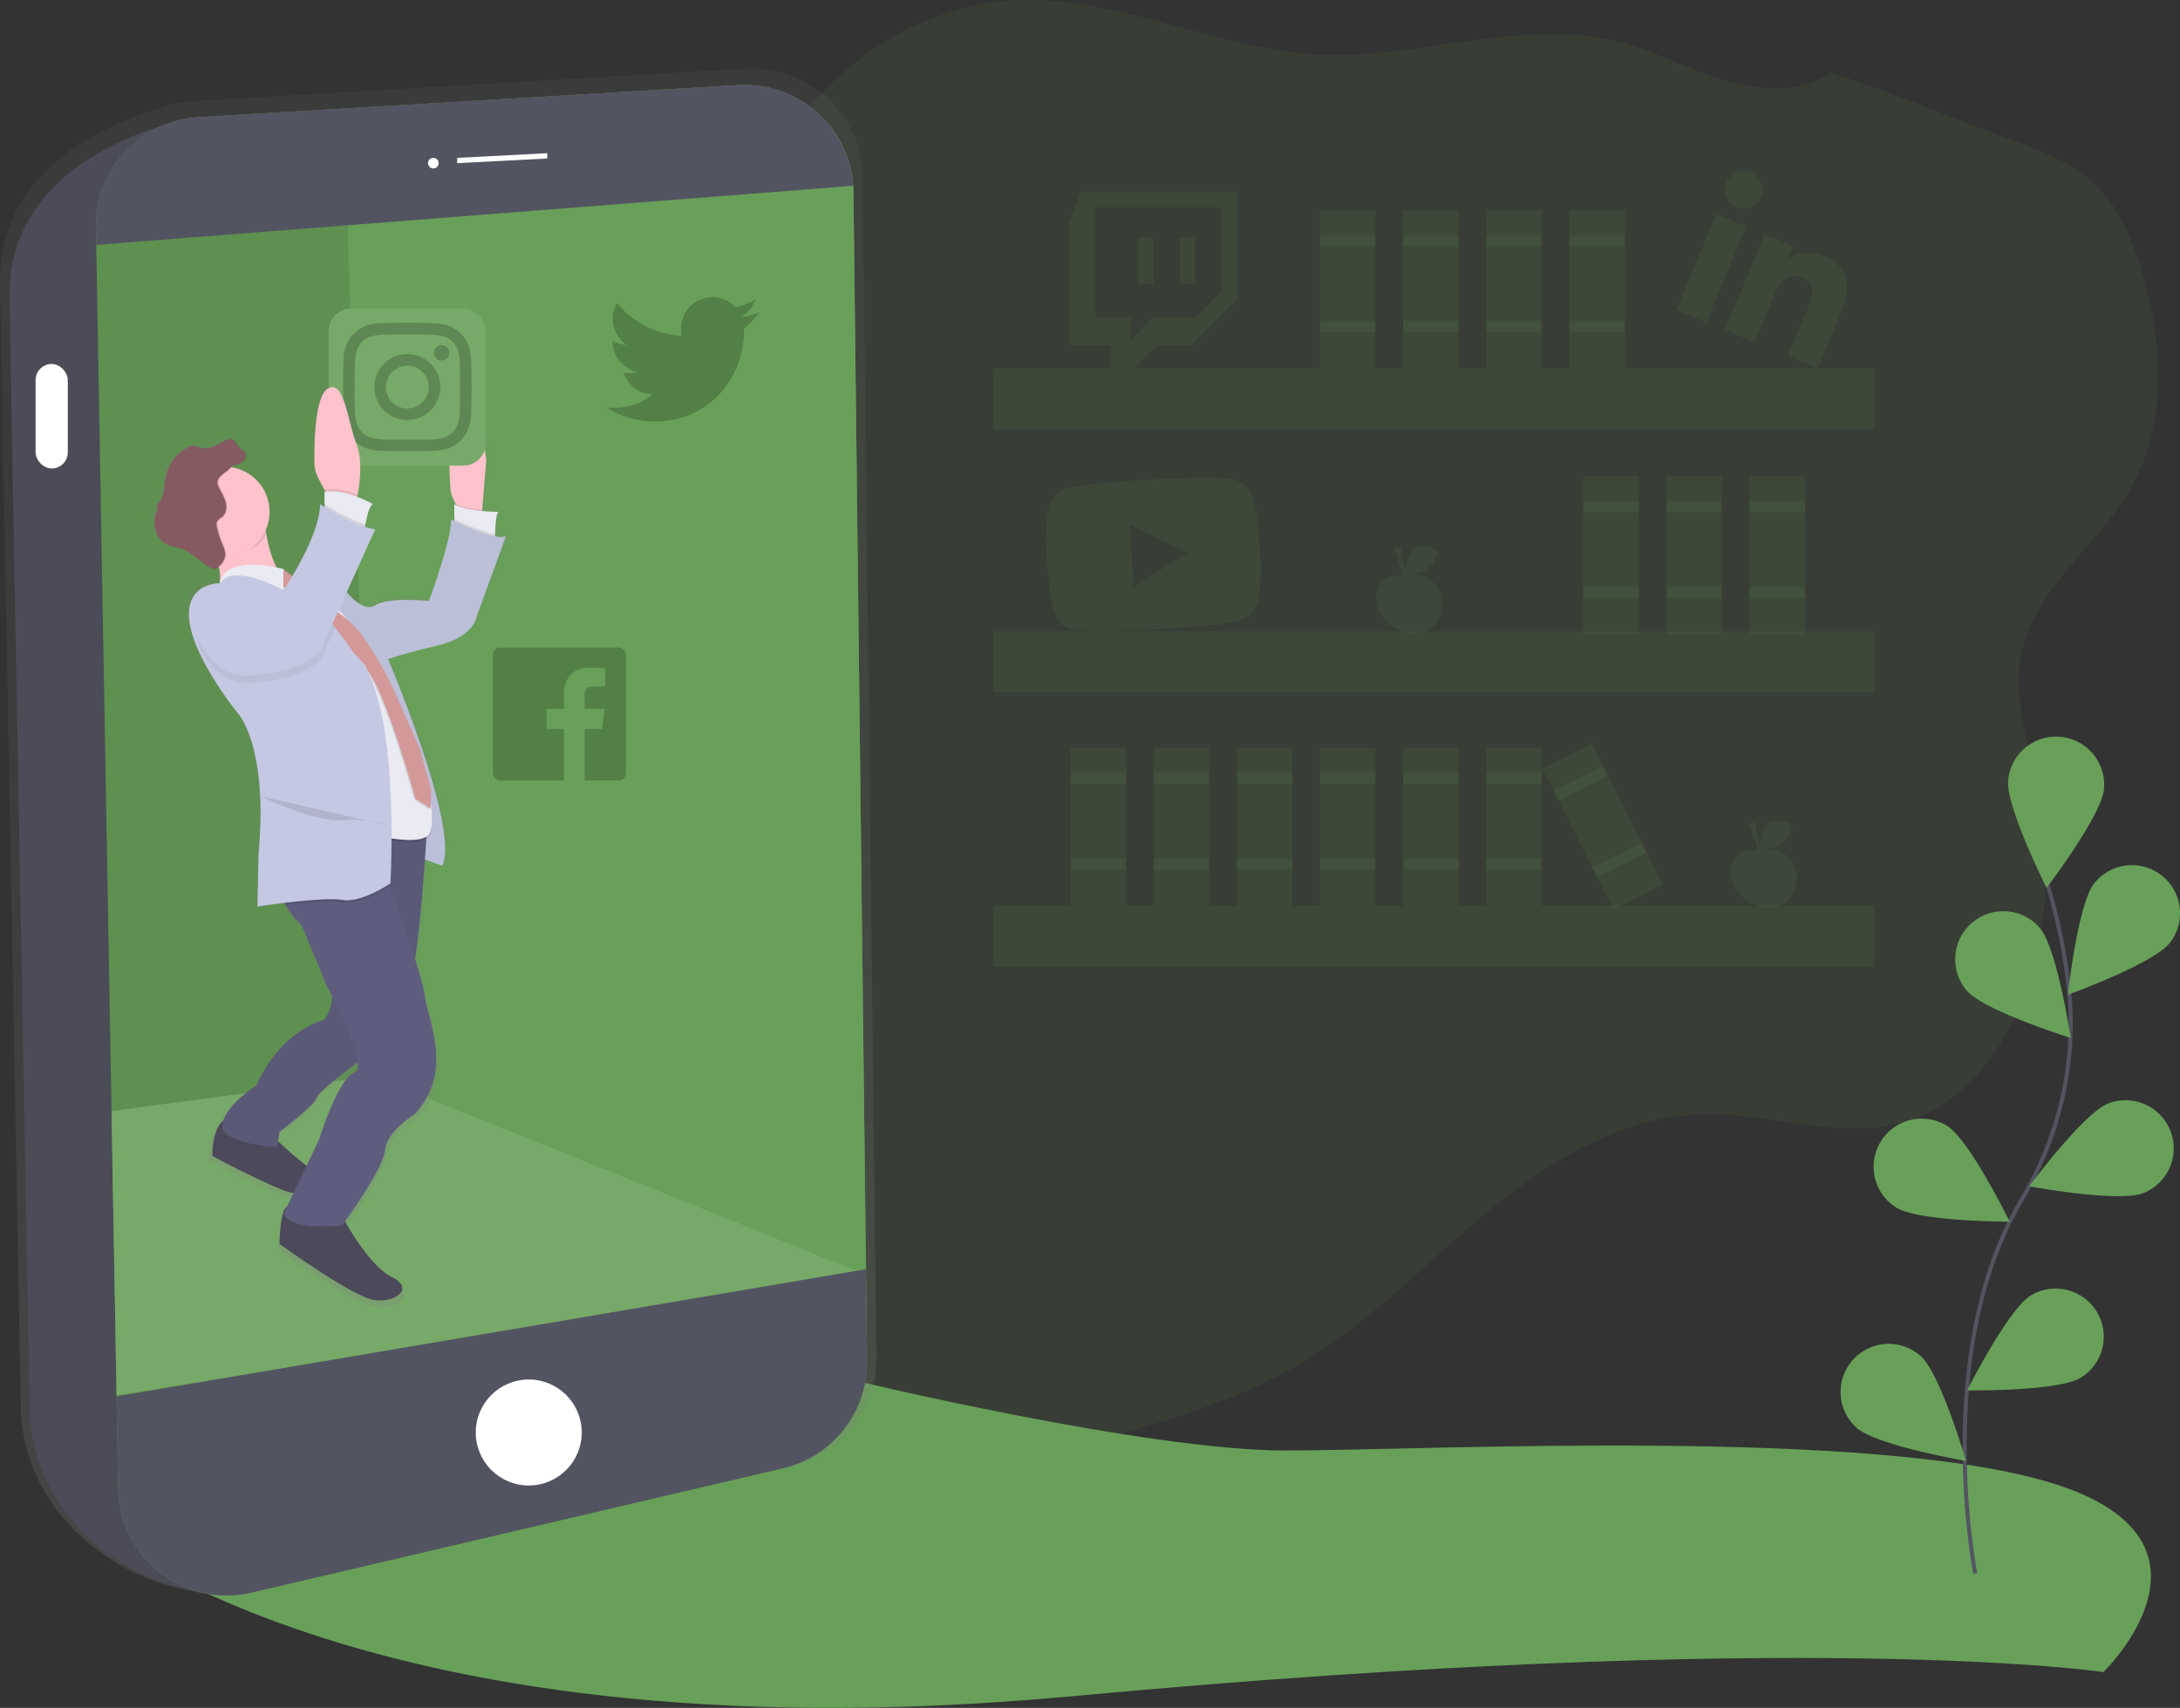 <svg id="f9ea829a-01ef-4860-a3a7-641ca853f294" data-name="Layer 1" xmlns="http://www.w3.org/2000/svg" xmlns:xlink="http://www.w3.org/1999/xlink" width="1082.19" height="847.94" viewBox="0 0 1082.19 847.94"><rect x="0" y="0" width="1082.19" height="847.94" fill="#333333" stroke="none"/><defs><linearGradient id="0bbd7947-ca61-424a-a753-fb567ef3345a" x1="276.42" y1="818" x2="276.42" y2="60" gradientUnits="userSpaceOnUse"><stop offset="0" stop-color="gray" stop-opacity="0.25"/><stop offset="0.54" stop-color="gray" stop-opacity="0.12"/><stop offset="1" stop-color="gray" stop-opacity="0.1"/></linearGradient><linearGradient id="7762d21b-e061-4c19-a9a4-793dedfcbc4f" x1="891.13" y1="675.02" x2="891.13" y2="214.93" gradientTransform="matrix(-1, 0, 0, 1, 1114, 0)" xlink:href="#0bbd7947-ca61-424a-a753-fb567ef3345a"/></defs><title>online</title><path d="M968.1,62.19c37.27,12.37,51.62,19.46,88.51,32.93,15.11,5.52,30.64,11.41,42.27,22.52,12.21,11.67,18.87,27.95,23.58,44.17,10.1,34.82,12.19,74.1-5.42,105.79-16.11,29-47.49,49.78-54.54,82.18-5.2,23.89,4.26,48.17,8.9,72.17a184.8,184.8,0,0,1-6.35,93.79c-9.69,28.64-28.59,56.43-57.16,66.3-33.23,11.47-69.43-3.86-104.57-2.76-39.43,1.24-75.24,23.14-105.67,48.24S739.76,681.76,706,702.07c-34.43,20.69-73.83,31.26-112.65,41.6-21.59,5.75-43.41,11.53-65.74,12.27-24.69.82-49.33-4.61-72.37-13.54-42.71-16.54-80.4-45.17-109.34-80.67-16.84-20.65-31.41-47.31-24.05-72.91,5.35-18.6,21-32,33-47.17,31.94-40.17,38.93-98.64,17.36-145.21-10.93-23.6-28.17-43.58-43.46-64.62s-29.13-44.43-31.5-70.33,9.64-54.65,33.65-64.64c29.45-12.24,71.25,3.84,90.26-21.78,7.2-9.71,8.12-22.5,10.32-34.38C443.19,77.71,503,27.15,567,26.05c49.92-.86,97,24.71,146.85,27.07C763.94,55.49,814.81,34.39,863.31,47,881.1,51.69,897.48,60.69,915.1,66s38,6.31,53.18-4.07" transform="translate(-58.9 -26.03)" fill="#68a059" opacity="0.1"/><rect x="492.93" y="182.79" width="437.49" height="30.27" fill="#68a059" opacity="0.1"/><rect x="492.93" y="313.49" width="437.49" height="30.27" fill="#68a059" opacity="0.1"/><rect x="492.93" y="449.69" width="437.49" height="30.27" fill="#68a059" opacity="0.1"/><rect x="655.27" y="104.38" width="27.51" height="78.42" fill="#68a059" opacity="0.1"/><rect x="655.27" y="116.76" width="27.51" height="5.5" fill="#68a059" opacity="0.1"/><rect x="655.27" y="159.41" width="27.51" height="5.5" fill="#68a059" opacity="0.1"/><rect x="696.55" y="104.38" width="27.51" height="78.42" fill="#68a059" opacity="0.1"/><rect x="696.55" y="116.76" width="27.51" height="5.5" fill="#68a059" opacity="0.1"/><rect x="696.55" y="159.41" width="27.51" height="5.5" fill="#68a059" opacity="0.1"/><rect x="737.82" y="104.38" width="27.51" height="78.42" fill="#68a059" opacity="0.1"/><rect x="737.82" y="116.76" width="27.51" height="5.5" fill="#68a059" opacity="0.1"/><rect x="737.82" y="159.41" width="27.51" height="5.5" fill="#68a059" opacity="0.1"/><rect x="779.09" y="104.38" width="27.51" height="78.42" fill="#68a059" opacity="0.1"/><rect x="779.09" y="116.76" width="27.51" height="5.5" fill="#68a059" opacity="0.1"/><rect x="779.09" y="159.41" width="27.51" height="5.5" fill="#68a059" opacity="0.1"/><rect x="840.74" y="397.3" width="27.51" height="78.42" transform="translate(-163.91 403.24) rotate(-26.63)" fill="#68a059" opacity="0.1"/><rect x="829.95" y="412.24" width="27.51" height="5.5" transform="translate(-155.41 396.12) rotate(-26.63)" fill="#68a059" opacity="0.1"/><rect x="849.07" y="450.36" width="27.51" height="5.5" transform="translate(-170.47 408.73) rotate(-26.63)" fill="#68a059" opacity="0.1"/><rect x="785.97" y="236.45" width="27.51" height="78.42" fill="#68a059" opacity="0.1"/><rect x="785.97" y="248.83" width="27.51" height="5.5" fill="#68a059" opacity="0.1"/><rect x="785.97" y="291.48" width="27.51" height="5.5" fill="#68a059" opacity="0.1"/><rect x="827.24" y="236.45" width="27.51" height="78.42" fill="#68a059" opacity="0.1"/><rect x="827.24" y="248.83" width="27.51" height="5.5" fill="#68a059" opacity="0.1"/><rect x="827.24" y="291.48" width="27.51" height="5.5" fill="#68a059" opacity="0.1"/><rect x="868.51" y="236.45" width="27.51" height="78.42" fill="#68a059" opacity="0.1"/><rect x="868.51" y="248.83" width="27.51" height="5.5" fill="#68a059" opacity="0.1"/><rect x="868.51" y="291.48" width="27.51" height="5.5" fill="#68a059" opacity="0.1"/><rect x="531.46" y="371.27" width="27.51" height="78.42" fill="#68a059" opacity="0.1"/><rect x="531.46" y="383.65" width="27.51" height="5.5" fill="#68a059" opacity="0.1"/><rect x="531.46" y="426.3" width="27.51" height="5.5" fill="#68a059" opacity="0.1"/><rect x="572.73" y="371.27" width="27.51" height="78.42" fill="#68a059" opacity="0.1"/><rect x="572.73" y="383.65" width="27.51" height="5.5" fill="#68a059" opacity="0.1"/><rect x="572.73" y="426.3" width="27.51" height="5.5" fill="#68a059" opacity="0.1"/><rect x="614" y="371.27" width="27.51" height="78.42" fill="#68a059" opacity="0.1"/><rect x="614" y="383.65" width="27.51" height="5.5" fill="#68a059" opacity="0.1"/><rect x="614" y="426.3" width="27.51" height="5.5" fill="#68a059" opacity="0.1"/><rect x="655.27" y="371.27" width="27.51" height="78.42" fill="#68a059" opacity="0.1"/><rect x="655.27" y="383.65" width="27.51" height="5.5" fill="#68a059" opacity="0.1"/><rect x="655.27" y="426.3" width="27.51" height="5.5" fill="#68a059" opacity="0.1"/><rect x="696.55" y="371.27" width="27.51" height="78.42" fill="#68a059" opacity="0.1"/><rect x="696.55" y="383.65" width="27.51" height="5.5" fill="#68a059" opacity="0.1"/><rect x="696.55" y="426.3" width="27.51" height="5.5" fill="#68a059" opacity="0.1"/><rect x="737.82" y="371.27" width="27.51" height="78.42" fill="#68a059" opacity="0.1"/><rect x="737.82" y="383.65" width="27.51" height="5.5" fill="#68a059" opacity="0.1"/><rect x="737.82" y="426.3" width="27.51" height="5.5" fill="#68a059" opacity="0.1"/><g opacity="0.1"><path d="M756,312.39s-8.34-2.83-12.36,4.52a13.41,13.41,0,0,0,.18,12.91c2.64,4.77,8.07,11,18.37,10.41,8.73-.47,11.64-7.13,12.43-13.33a13.7,13.7,0,0,0-18.19-14.66Z" transform="translate(-58.9 -26.03)" fill="#68a059"/><path d="M745.56,330.48a13.41,13.41,0,0,1-.18-12.91c4-7.35,12.36-4.52,12.36-4.52l.43-.15a13.57,13.57,0,0,1,9.8.22,13.58,13.58,0,0,0-11.57-1.1l-.43.15s-8.34-2.83-12.36,4.52a13.41,13.41,0,0,0,.18,12.91,20,20,0,0,0,9.43,8.93A20.68,20.68,0,0,1,745.56,330.48Z" transform="translate(-58.9 -26.03)" fill="#68a059" opacity="0.1"/><path d="M751.67,315.92s3.09,2.43,10.61,0" transform="translate(-58.9 -26.03)" fill="#68a059" opacity="0.2"/><path d="M751,298.25s5.3,14.36,4.86,18.12l4.2-.44s-7.07-12.59-5.3-17.68Z" transform="translate(-58.9 -26.03)" fill="#68a059"/><path d="M751,298.25s5.3,14.36,4.86,18.12l4.2-.44s-7.07-12.59-5.3-17.68Z" transform="translate(-58.9 -26.03)" fill="#68a059" opacity="0.2"/><path d="M772.65,299.45s-8.35-4.27-12.08-.74-4.31,12.54-4.31,12.54S769.87,313.12,772.65,299.45Z" transform="translate(-58.9 -26.03)" fill="#68a059"/><path d="M772.65,299.45s-8.35-4.27-12.08-.74-4.31,12.54-4.31,12.54S769.87,313.12,772.65,299.45Z" transform="translate(-58.9 -26.03)" fill="#68a059" opacity="0.1"/><path d="M756.26,311.25s2.19-10.46,16.39-11.8" transform="translate(-58.9 -26.03)" fill="#68a059"/></g><g opacity="0.1"><path d="M932.07,448.59s-8.34-2.83-12.36,4.52a13.41,13.41,0,0,0,.18,12.91c2.64,4.77,8.07,11,18.37,10.41,8.73-.47,11.64-7.13,12.43-13.33a13.7,13.7,0,0,0-18.19-14.66Z" transform="translate(-58.9 -26.03)" fill="#68a059"/><path d="M921.66,466.68a13.41,13.41,0,0,1-.18-12.91c4-7.35,12.36-4.52,12.36-4.52l.43-.15a13.57,13.57,0,0,1,9.8.22,13.58,13.58,0,0,0-11.57-1.1l-.43.15s-8.34-2.83-12.36,4.52a13.41,13.41,0,0,0,.18,12.91,20,20,0,0,0,9.43,8.93A20.68,20.68,0,0,1,921.66,466.68Z" transform="translate(-58.9 -26.03)" fill="#68a059" opacity="0.1"/><path d="M927.76,452.12s3.09,2.43,10.61,0" transform="translate(-58.9 -26.03)" fill="#68a059" opacity="0.2"/><path d="M927.1,434.45s5.3,14.36,4.86,18.12l4.2-.44s-7.07-12.59-5.3-17.68Z" transform="translate(-58.9 -26.03)" fill="#68a059"/><path d="M927.1,434.45s5.3,14.36,4.86,18.12l4.2-.44s-7.07-12.59-5.3-17.68Z" transform="translate(-58.9 -26.03)" fill="#68a059" opacity="0.2"/><path d="M948.74,435.65s-8.35-4.27-12.08-.74-4.31,12.54-4.31,12.54S946,449.32,948.74,435.65Z" transform="translate(-58.9 -26.03)" fill="#68a059"/><path d="M948.74,435.65s-8.35-4.27-12.08-.74-4.31,12.54-4.31,12.54S946,449.32,948.74,435.65Z" transform="translate(-58.9 -26.03)" fill="#68a059" opacity="0.1"/><path d="M932.36,447.44s2.19-10.46,16.39-11.8" transform="translate(-58.9 -26.03)" fill="#68a059"/></g><path d="M92.56,775S225.1,902.19,591.1,868.19s512-12,512-12,66-64-23-93-313-17-383-17-215-35-215-35Z" transform="translate(-58.9 -26.03)" fill="#68a059"/><path d="M1039.46,807.24s-21.72-110.07,23-185.51c18.77-31.66,27.41-68.35,23.45-104.94a285.89,285.89,0,0,0-10.46-51.23" transform="translate(-58.9 -26.03)" fill="none" stroke="#535461" stroke-miterlimit="10" stroke-width="2"/><path d="M1103.36,417.85c-1.21,13.13-28.49,49-28.49,49s-20.28-40.27-19.08-53.41a23.88,23.88,0,1,1,47.56,4.37Z" transform="translate(-58.9 -26.03)" fill="#68a059"/><path d="M1136,494.22c-8.15,10.37-50.57,25.68-50.57,25.68s4.86-44.83,13-55.2A23.88,23.88,0,1,1,1136,494.22Z" transform="translate(-58.9 -26.03)" fill="#68a059"/><path d="M1122.85,618.39c-12.27,4.84-56.61-3.36-56.61-3.36s26.83-36.24,39.1-41.08a23.88,23.88,0,1,1,17.51,44.44Z" transform="translate(-58.9 -26.03)" fill="#68a059"/><path d="M1091.75,710.1c-11.28,6.84-56.37,6.26-56.37,6.26s20.32-40.26,31.59-47.1a23.88,23.88,0,0,1,24.77,40.84Z" transform="translate(-58.9 -26.03)" fill="#68a059"/><path d="M1035.25,517.86c8.58,10,51.6,23.53,51.6,23.53s-6.74-44.59-15.32-54.6a23.88,23.88,0,1,0-36.28,31.07Z" transform="translate(-58.9 -26.03)" fill="#68a059"/><path d="M1000.25,625.58c11.18,7,56.28,7,56.28,7s-19.78-40.53-31-47.52a23.88,23.88,0,0,0-25.32,40.5Z" transform="translate(-58.9 -26.03)" fill="#68a059"/><path d="M980.59,734.95c9.84,8.78,54.28,16.42,54.28,16.42s-12.64-43.28-22.49-52.07a23.88,23.88,0,1,0-31.8,35.64Z" transform="translate(-58.9 -26.03)" fill="#68a059"/><path d="M905.94,186l-14.77-6.14,19.76-47.55,14.77,6.14ZM921,128.86a9.31,9.31,0,1,1,12.14-5.08A9.34,9.34,0,0,1,921,128.86Zm40.21,80.08-14.74-6.12,9.62-23.15c2.29-5.52,5.12-12.64-2.45-15.78s-11.35,2.31-13.92,8.51l-9.78,23.54-14.75-6.13,19.76-47.55,14.16,5.89-2.7,6.49.21.09c3.52-2.92,10-4.86,17.16-1.87,14.94,6.21,13.6,17.19,8.29,30l-10.85,26.12Z" transform="translate(-58.9 -26.03)" fill="#68a059" opacity="0.1"/><path d="M595.58,121.14l-5.87,15v61.28h20.86v11.07h11.74l11.07-11.07h17l22.81-22.81V121.14Zm69.76,49.54-13,13H631.43L620.36,194.8V183.73H602.75V129h62.58Zm-13-26.73v22.79h-7.82V144Zm-20.86,0v22.79h-7.82V144Z" transform="translate(-58.9 -26.03)" fill="#68a059" opacity="0.1"/><path d="M493.89,695.71l-.47-40.27v-1.18l-6.35-540.39c0-.66,0-1.31-.06-2a53.87,53.87,0,0,0-2.15-12.74c-.1-.33-.19-.65-.29-1s-.2-.61-.31-.92-.26-.77-.4-1.15-.21-.55-.31-.83-.31-.8-.47-1.2l-.33-.78c-.17-.41-.35-.81-.53-1.21l-.35-.74q-.29-.6-.59-1.2l-.37-.72q-.31-.59-.64-1.18l-.39-.7c-.23-.39-.46-.78-.69-1.16l-.41-.67c-.25-.39-.5-.78-.76-1.16L477.6,84c-.28-.41-.57-.81-.86-1.21l-.37-.51q-.63-.85-1.3-1.67A55.29,55.29,0,0,0,428.68,60.1l-274,16.12a55.49,55.49,0,0,0-18.42,4.29C96.48,92.68,58,119.1,58.92,166.86L69.23,725c.85,46.12,39.53,83,84.46,90.81a55.35,55.35,0,0,0,28.09.75l269.61-62.4a54.65,54.65,0,0,0,42.55-53.71Z" transform="translate(-58.9 -26.03)" fill="url(#0bbd7947-ca61-424a-a753-fb567ef3345a)"/><path d="M63.57,173.93,73.66,726.16c.94,51.45,48.94,91.34,99.71,91.34h0L150.66,85.33l-2,.51C106.65,96.45,62.64,122.86,63.57,173.93Z" transform="translate(-58.9 -26.03)" fill="#535461"/><path d="M63.57,173.93,73.66,726.16c.94,51.45,48.94,91.34,99.71,91.34h0L150.66,85.33l-2,.51C106.65,96.45,62.64,122.86,63.57,173.93Z" transform="translate(-58.9 -26.03)" opacity="0.1"/><path d="M489.29,701.87A54,54,0,0,1,447.65,755L183.8,816.75a53.93,53.93,0,0,1-66.22-51.56l-.8-45.88v-.46l-2.5-141.19-7.59-430.05-.16-8.59a53.94,53.94,0,0,1,50.73-54.78L425.43,68.29a53.89,53.89,0,0,1,57,50c.09,1.05.13,2.13.14,3.21l6.21,534.69,0,2.76.45,38.25Z" transform="translate(-58.9 -26.03)" fill="#68a059"/><path d="M489.29,701.87A54,54,0,0,1,447.65,755L183.8,816.75a53.93,53.93,0,0,1-66.22-51.56l-.8-45.88v-.46l-2.5-141.19-7.59-430.05-.16-8.59a53.94,53.94,0,0,1,50.73-54.78L425.43,68.29a53.89,53.89,0,0,1,57,50c.09,1.05.13,2.13.14,3.21l6.21,534.69,0,2.76.45,38.25Z" transform="translate(-58.9 -26.03)" opacity="0.1"/><path d="M489.24,697.2,249,722.77,230.6,109.67,470.82,88.53a53.65,53.65,0,0,1,11.74,33Z" transform="translate(-58.9 -26.03)" fill="#68a059"/><polygon points="429.89 632.92 57.87 692.82 55.37 551.64 185.24 534.27 429.89 632.92" fill="#68a059"/><polygon points="429.89 632.92 57.87 692.82 55.37 551.64 185.24 534.27 429.89 632.92" fill="#fff" opacity="0.1"/><path d="M489.29,701.87A54,54,0,0,1,447.65,755L183.8,816.75a53.93,53.93,0,0,1-66.22-51.56l-.8-45.88,372-63.13,0,2.76.45,38.25Z" transform="translate(-58.9 -26.03)" fill="#535461"/><path d="M482.41,118.29,106.68,147.61l-.16-8.59a53.94,53.94,0,0,1,50.73-54.78L425.43,68.29a53.89,53.89,0,0,1,57,50Z" transform="translate(-58.9 -26.03)" fill="#535461"/><circle cx="262.48" cy="711.22" r="26.31" fill="#fff"/><polygon points="271.69 78.69 226.96 81.01 226.96 78.38 271.69 76.06 271.69 78.69" fill="#fff"/><rect x="17.66" y="180.71" width="16" height="51.88" rx="8" ry="8" fill="#fff"/><circle cx="215.12" cy="81.01" r="2.63" fill="#fff"/><path d="M134.24,288.67a11.36,11.36,0,0,0,6.7,6.25c1.33.43,2.73.58,4.08.91,6.45,1.61,11,7.19,16.9,10.27a3.25,3.25,0,0,0,1.56.48l.2,0a1.92,1.92,0,0,0,.37,0,3.13,3.13,0,0,0,1.65-.69l.26-.2a19.78,19.78,0,0,1,.29,8c-2.34,0-17.49.93-15.42,18.83,2.25,19.38,24.72,46.52,24.72,46.52s15.73,16.06,10.67,70.89l-.56,26.58s6-.91,13.75-1.82q.27.53.55,1a41.39,41.39,0,0,0,8.3,10.26l12.79,30.39s1.1,2,2.72,5.1c.15,6.44-3.85,12.07-3.85,12.07-24.72,7.2-34.83,33.23-34.83,33.23s-14,8.36-17,17.67c-5.89,4.77-5.49,17.78-5.49,17.78s20.79,11.08,36,17.17a25,25,0,0,0,5.47,1.5l-3.38,7h0c-3.52,1.27-3.78,18.67-3.78,18.67s37.08,26.58,48.31,28.25,20.79-6.09,9-11.63c-9.5-4.46-20.1-21.5-23.86-28,4.7-6.45,19.54-27.35,20.49-35.73C252,589.5,266,581.19,266,581.19c20.22-21.6,6.74-47.08,5.06-60.37,0-.25-.07-.53-.12-.83a145.4,145.4,0,0,0-4.75-17c2.21-13.94,4-35.71,5-50.08,4.46,1.44,8.83,3.13,8.83,3.13,8.2-16.65-19.66-85.2-27.68-104.2,4.68-1.55,12.74-4,24.31-6.56,19.66-4.43,20.79-14.4,20.79-14.4l15.17-41c-1.29.58-3.27.55-5.59.15,0-.34,0-.71,0-1.11.12-3.89.49-10.1,1.63-11.23,0,0-3.73,0-8.26-.4l0-.55,2-25.07s-2.81-27.69-12.36-23.82c-7.67,3.11-6.64,28-5.94,37.69a16.81,16.81,0,0,0,2.13,7l.64,1.14.44.78a9.44,9.44,0,0,1-1.21-.69v8.58c-1.06-.51-1.69-.82-1.69-.82.56,9.42-11.24,41-11.24,41s-20.79-2.22-27.53,2.22c-4.94,3.25-11.4-3-14.49-6.61l14.49-31.6a41.43,41.43,0,0,1-5.17-1.26c.06-.38.14-.79.21-1.21.74-4,2.06-9.56,3.84-10.26a63,63,0,0,0-8-3.66c.06-.32.13-.66.21-1,1.05-5.54,2.7-17.51-.65-25.77-4.49-11.08-6.18-32.68-14.61-27.69-6.69,4-7,27.79-6.85,37.46a16.61,16.61,0,0,0,1.92,7.51l3.25,6.15.45.85-.45.08v7.57c-1.42-.9-2.25-1.47-2.25-1.47-.28,10.65-7.33,24.84-14.22,36.26l-3.5-2.52-.86-.62a2.14,2.14,0,0,1,0-.33s-1.44-.41-3.72-.87c-2.83-5.37-4.41-11.85-5.29-17.23-.09-.56-.17-1.11-.25-1.64a22.35,22.35,0,0,0,2-9.17,22.81,22.81,0,0,0-19.26-22.4c.69-.77,1-1,1.2-1h.15a4.17,4.17,0,0,0,2.54-.68c1.78-.87,3.79-2.16,3.78-4.11,0-1.43-1.14-2.61-2.34-3.42-2.9-1.94-3-5.29-5.68-5a3.58,3.58,0,0,0-1.53.2c-2.47.81-4.62,2.36-7,3.34a16.64,16.64,0,0,1-5.28,1.2,21.85,21.85,0,0,0-3.46.27,10.16,10.16,0,0,0-2.61,1.06c-5.08,2.77-10.93,7-12.56,12.47-1.53,5.14.59,11.81-3.35,15.51a14.5,14.5,0,0,0-2,1.89,6.56,6.56,0,0,0-1,2.52A15.11,15.11,0,0,0,134.24,288.67ZM237,555c.21,2.65-.29,4.53-1.84,5.14-8.43,3.32-18,33.78-18,33.78l-6.39,13.19a170,170,0,0,1-14.53-12.29l.69-4.77s18-13.29,19.1-17.17C216.92,569.75,231.45,559,237,555Z" transform="translate(-58.9 -26.03)" fill="url(#7762d21b-e061-4c19-a9a4-793dedfcbc4f)"/><path d="M249.5,348.37s38.2,88.42,28.93,107.52c0,0-15.28-6-17.47-4.91s-24-114.07-24-114.07Z" transform="translate(-58.9 -26.03)" fill="#c4c8e2"/><path d="M249.5,348.37s38.2,88.42,28.93,107.52c0,0-15.28-6-17.47-4.91s-24-114.07-24-114.07Z" transform="translate(-58.9 -26.03)" opacity="0.05"/><path d="M228.76,630s13.1,24.56,24.56,30,2.18,13.1-8.73,11.46-46.94-27.84-46.94-27.84.25-17.15,3.67-18.4S228.76,630,228.76,630Z" transform="translate(-58.9 -26.03)" fill="#4c495a"/><path d="M194.37,590.15s18.56,18.56,26.74,20.19-7.1,12.55-21.83,6.55S164.35,600,164.35,600s-.55-17.47,8.73-19.1S194.37,590.15,194.37,590.15Z" transform="translate(-58.9 -26.03)" fill="#4c495a"/><path d="M270.78,438.42S267,505,262,514.29s-23.47,37.66-23.47,37.66-21.29,15.28-22.38,19.1S197.65,588,197.65,588l-1.09,7.64s-28.93-1.64-27.29-11.46S186.19,565,186.19,565,196,539.39,220,532.3c0,0,7.64-10.92,1.09-19.65,0,0-16.37-40.93-25.65-45.85s3.82-33.29,3.82-33.29Z" transform="translate(-58.9 -26.03)" fill="#5f5d7e"/><path d="M270.78,438.42S267,505,262,514.29s-23.47,37.66-23.47,37.66-21.29,15.28-22.38,19.1S197.65,588,197.65,588l-1.09,7.64s-28.93-1.64-27.29-11.46S186.19,565,186.19,565,196,539.39,220,532.3c0,0,7.64-10.92,1.09-19.65,0,0-16.37-40.93-25.65-45.85s3.82-33.29,3.82-33.29Z" transform="translate(-58.9 -26.03)" opacity="0.05"/><path d="M217.3,591.79l-17.47,36.57c2.73,9.28,28.93,6,28.93,6S249,607.07,250,597.25s14.74-18,14.74-18c19.65-21.29,6.55-46.39,4.91-59.49,0-.25-.07-.52-.12-.81-1.45-8.78-10.28-34.06-17.15-53-4.63-12.75-8.38-22.62-8.38-22.62s-36.57,1.64-44.21,14.74c-3.5,6-1.93,12.24.79,17.25a40.65,40.65,0,0,0,8.07,10.11l12.43,30s21.83,39.84,13.64,43.12S217.3,591.79,217.3,591.79Z" transform="translate(-58.9 -26.03)" fill="#5f5d7e"/><path d="M282.47,268.17a16.74,16.74,0,0,0,2.07,6.95l.62,1.12,3.08,5.55h9.82l.21-2.58,2-24.71s-2.73-27.29-12-23.47C280.8,234.09,281.79,258.61,282.47,268.17Z" transform="translate(-58.9 -26.03)" fill="#fdc2cc"/><path d="M285.17,276.24l3.08,5.55h9.82l.21-2.58C293.71,278.8,288.26,278,285.17,276.24Z" transform="translate(-58.9 -26.03)" opacity="0.1"/><path d="M284.43,276.33v12.55l20.19,5.46s0-1.3.05-3.13c.11-3.83.47-10,1.58-11.06C306.26,280.15,289.88,280.15,284.43,276.33Z" transform="translate(-58.9 -26.03)" fill="#eaeaf3"/><path d="M284.43,283.69v5.19l20.19,5.46s0-1.3.05-3.13C298,290,288.25,285.54,284.43,283.69Z" transform="translate(-58.9 -26.03)" opacity="0.1"/><path d="M166.64,304.4c4,11.51-1.2,16.68-1.2,16.68s49.12,3.27,37.11-5.46c-7-5.1-10.12-16.35-11.48-24.82A84.65,84.65,0,0,1,190,280.15s-39.25-.58-31.11,10.37A52.55,52.55,0,0,1,166.64,304.4Z" transform="translate(-58.9 -26.03)" fill="#fdc2cc"/><path d="M158.9,290.52c4,5.38,5.31,6.17,6.65,10.06a21.94,21.94,0,0,0,3.72.31c9.36,0,18.47-1.93,21.81-10.09A84.65,84.65,0,0,1,190,280.15S150.75,279.57,158.9,290.52Z" transform="translate(-58.9 -26.03)" opacity="0.1"/><circle cx="111.45" cy="254.12" r="22.38" fill="#fdc2cc"/><path d="M282.79,284s21.29,10.92,27.29,8.19l-14.74,40.39s-1.09,9.82-20.19,14.19-28.38,8.19-28.38,8.19l-35.48-42,18,4.91s9.28,13.1,15.83,8.73,26.74-2.18,26.74-2.18S283.34,293.25,282.79,284Z" transform="translate(-58.9 -26.03)" fill="#c4c8e2"/><path d="M282.79,284s21.29,10.92,27.29,8.19l-14.74,40.39s-1.09,9.82-20.19,14.19-28.38,8.19-28.38,8.19l-35.48-42,18,4.91s9.28,13.1,15.83,8.73,26.74-2.18,26.74-2.18S283.34,293.25,282.79,284Z" transform="translate(-58.9 -26.03)" opacity="0.05"/><path d="M199.83,309.73s-28.85-8.25-31.89,7.08c0,0,13.33-6.5,32.44,5,1.43.86,2.83,1.78,4.2,2.74,16.81,11.78,28.55,30,33.27,50.71L250,428.67,251.13,443s17.47,3.45,20.74-1.72,1.09-22.41-3.82-28.15S255.5,382.7,255.5,382.7l-4.78-14.33A95.85,95.85,0,0,0,232,335.59h0l-1.15-1.39a71.66,71.66,0,0,0-26.61-19.9C201.47,313.07,199.45,311.54,199.83,309.73Z" transform="translate(-58.9 -26.03)" opacity="0.1"/><path d="M199.83,308.64s-28.85-8.25-31.89,7.08c0,0,13.33-6.5,32.44,5,1.43.86,2.83,1.78,4.2,2.74,16.81,11.78,28.55,30,33.27,50.71L250,427.57l1.09,14.36s17.47,3.45,20.74-1.72,1.09-22.41-3.82-28.15-12.55-30.45-12.55-30.45l-4.78-14.33A95.85,95.85,0,0,0,232,334.49h0l-1.15-1.39a71.66,71.66,0,0,0-26.61-19.9C201.47,312,199.45,310.45,199.83,308.64Z" transform="translate(-58.9 -26.03)" fill="#eaeaf3"/><path d="M272.39,418.66l-.24,9.4-7.64-4.91s-13.61-49.53-23.2-63c-1.13-1.59-1.68-4-2.73-4.37l-39-37.66v-8.73s19.92,14.74,21.56,17.47c.7,1.16,11.16,6.88,17.47,15.83a197.85,197.85,0,0,1,15,25.92L266.69,398Z" transform="translate(-58.9 -26.03)" opacity="0.1"/><path d="M199.56,308.8v8.46l39.57,37.93c1.05.4,1.6,2.78,2.73,4.37,9.59,13.51,23.2,63,23.2,63l7.64,4.91.24-9.4-5.7-20.62L254.14,368a197.8,197.8,0,0,0-15-25.92c-6.3-9-16.77-14.67-17.47-15.83-1.41-2.35-16.8-13.62-21-16.69Z" transform="translate(-58.9 -26.03)" fill="#d39999"/><rect x="163.19" y="153.16" width="78" height="78" rx="11.17" ry="11.17" fill="#68a059"/><rect x="163.19" y="153.16" width="78" height="78" rx="11.17" ry="11.17" fill="#fff" opacity="0.1"/><path d="M261.1,201.84a16.36,16.36,0,1,0,16.36,16.36A16.33,16.33,0,0,0,261.1,201.84Zm0,27a10.63,10.63,0,1,1,10.63-10.63,10.65,10.65,0,0,1-10.63,10.63Zm20.84-27.66a3.82,3.82,0,1,1-3.82-3.82A3.81,3.81,0,0,1,281.95,201.17ZM292.78,205c-.24-5.11-1.41-9.64-5.15-13.37s-8.26-4.9-13.37-5.15c-5.27-.3-21.06-.3-26.32,0-5.1.24-9.62,1.41-13.37,5.14s-4.9,8.26-5.15,13.37c-.3,5.27-.3,21.06,0,26.32.24,5.11,1.41,9.64,5.15,13.37s8.26,4.9,13.37,5.15c5.27.3,21.06.3,26.32,0,5.11-.24,9.64-1.41,13.37-5.15s4.9-8.26,5.15-13.37c.3-5.27.3-21,0-26.31ZM286,237a10.77,10.77,0,0,1-6.06,6.06c-4.2,1.67-14.17,1.28-18.81,1.28s-14.62.37-18.81-1.28a10.77,10.77,0,0,1-6.06-6.06c-1.67-4.2-1.28-14.17-1.28-18.81s-.37-14.62,1.28-18.81a10.77,10.77,0,0,1,6.06-6.06c4.2-1.67,14.17-1.28,18.81-1.28s14.62-.37,18.81,1.28a10.77,10.77,0,0,1,6.06,6.06c1.67,4.2,1.28,14.17,1.28,18.81S287.64,232.81,286,237Z" transform="translate(-58.9 -26.03)" opacity="0.2"/><path d="M177.81,256.39c1.73-.85,3.68-2.13,3.67-4.05A4.45,4.45,0,0,0,179.2,249c-3.12-2.12-2.88-6-6.46-4.77-2.4.8-4.49,2.32-6.83,3.29a16,16,0,0,1-5.13,1.19,20.93,20.93,0,0,0-3.37.27,9.79,9.79,0,0,0-2.54,1,21.92,21.92,0,0,0-10.31,12.86c-1.48,5.07-1.33,11.07-5.15,14.71a14.19,14.19,0,0,0-1.9,1.86,6.51,6.51,0,0,0-1,2.49,15.09,15.09,0,0,0,.75,9.06,11.1,11.1,0,0,0,6.51,6.16c1.29.42,2.65.57,4,.9,6.27,1.58,10.71,7.08,16.42,10.12a3.13,3.13,0,0,0,1.52.48,3,3,0,0,0,1.6-.68c2.21-1.58,4-4,4-6.74a13.63,13.63,0,0,0-1.46-4.86,47.09,47.09,0,0,1-2.73-8.79,4.29,4.29,0,0,1-.06-2.13c.41-1.32,1.88-1.94,2.9-2.88,1.94-1.8,2.17-4.84,1.45-7.38s-2.21-4.78-3.33-7.17a5.65,5.65,0,0,1-.66-2.33c0-3.19,4.31-4.92,6.13-7C176,255.78,174.44,258.06,177.81,256.39Z" transform="translate(-58.9 -26.03)" opacity="0.1"/><path d="M177.26,256.39c1.73-.85,3.68-2.13,3.67-4.05a4.45,4.45,0,0,0-2.28-3.37c-3.12-2.12-2.88-6-6.46-4.77-2.4.8-4.49,2.32-6.83,3.29a16,16,0,0,1-5.13,1.19c-1.13.07-4.77-1.65-5.87-1.4a9.79,9.79,0,0,0-2.54,1,21.92,21.92,0,0,0-10.31,12.86c-1.48,5.07-.45,11.4-4.27,15-.64.61.23,2.47-.29,3.19a6.51,6.51,0,0,0-1,2.49,15.09,15.09,0,0,0,.75,9.06,11.1,11.1,0,0,0,6.51,6.16c1.29.42,2.65.57,4,.9,6.27,1.58,10.71,7.08,16.42,10.12a3.13,3.13,0,0,0,1.52.48,3,3,0,0,0,1.6-.68c2.21-1.58,4-4,4-6.74a13.63,13.63,0,0,0-1.46-4.86,47.09,47.09,0,0,1-2.73-8.79,4.29,4.29,0,0,1-.06-2.13c.41-1.32,1.88-1.94,2.9-2.88,1.94-1.8,2.17-4.84,1.45-7.38s-2.21-4.78-3.33-7.17a5.65,5.65,0,0,1-.66-2.33c0-3.19,4.31-4.92,6.13-7C175.45,255.78,173.89,258.06,177.26,256.39Z" transform="translate(-58.9 -26.03)" fill="#865a61"/><path d="M200.62,475.32c10-1.18,22.6-2.34,28.14-1.42,8.91,1.48,21.41-6.46,23.66-7.95-4.63-12.75-8.38-22.62-8.38-22.62s-36.57,1.64-44.21,14.74C196.33,464.07,197.9,470.31,200.62,475.32Z" transform="translate(-58.9 -26.03)" opacity="0.1"/><path d="M152.89,334.18c2.18,19.1,24,45.85,24,45.85s15.28,15.83,10.37,69.86l-.55,26.2s32.2-4.91,42-3.27,24-8.19,24-8.19,5.46-94.42-18-114.07a138.64,138.64,0,0,0-9.43-12.83c-6.3-7.63-14.87-16.22-22.88-18.34a14.32,14.32,0,0,0-3.16-.49s-24.56-13.64-31.11-3.27C168.17,315.62,150.71,315.08,152.89,334.18Z" transform="translate(-58.9 -26.03)" fill="#c4c8e2"/><path d="M252.5,436s-8.73-3.82-23.47-2.73-41-12-41-12" transform="translate(-58.9 -26.03)" opacity="0.1"/><path d="M236.67,557.68s-.55,1.64,6.55,3.82,9.28,4.37,9.28,4.37" transform="translate(-58.9 -26.03)" opacity="0.05"/><path d="M215,255.94a16.56,16.56,0,0,0,1.87,7.4L220,269.4l2.18,4.2,13.64,1.09s.28-1.12.63-3c1-5.46,2.63-17.25-.63-25.4-4.37-10.92-6-32.2-14.19-27.29C215.17,222.92,214.86,246.41,215,255.94Z" transform="translate(-58.9 -26.03)" fill="#fdc2cc"/><path d="M220,269.23v.17l2.18,4.2,13.64,1.09s.28-1.12.63-3C231.6,269.81,225.2,268.08,220,269.23Z" transform="translate(-58.9 -26.03)" opacity="0.1"/><path d="M220,270.32v9.82l19.65,10.37s.22-1.78.64-4.08c.71-3.95,2-9.43,3.73-10.11C244,276.33,229.85,268.14,220,270.32Z" transform="translate(-58.9 -26.03)" fill="#eaeaf3"/><path d="M166.89,359.53a23.12,23.12,0,0,0,17.65,5.65c34.55-3.51,35.49-15.72,35.49-15.72l5.31-11.74c-6.3-7.63-14.87-16.22-22.88-18.34-5.73,9.23-10.8,15.89-10.8,15.89s-25.65-19.65-33.29-1.09C153.9,345,160.55,353.94,166.89,359.53Z" transform="translate(-58.9 -26.03)" opacity="0.05"/><path d="M220,276.34v3.81l19.65,10.37s.22-1.78.64-4.08C231.85,283.72,223.47,278.58,220,276.34Z" transform="translate(-58.9 -26.03)" opacity="0.1"/><path d="M217.84,276.33s14.74,10.37,27.29,12.55l-25.65,56.76s-.94,12.21-35.49,15.72a23.13,23.13,0,0,1-17.65-5.65c-6.33-5.6-13-14.55-8.53-25.35,7.64-18.56,33.29,1.09,33.29,1.09S217.3,297.07,217.84,276.33Z" transform="translate(-58.9 -26.03)" fill="#c4c8e2"/><path d="M428.2,189c0,.68,0,1.35,0,2,0,20.59-15.67,44.32-44.32,44.32a44,44,0,0,1-23.92-7,32.22,32.22,0,0,0,3.76.19,31.2,31.2,0,0,0,19.34-6.65,15.6,15.6,0,0,1-14.56-10.8,19.64,19.64,0,0,0,2.94.24,16.47,16.47,0,0,0,4.1-.53,15.58,15.58,0,0,1-12.49-15.29v-.19a15.69,15.69,0,0,0,7,2,15.6,15.6,0,0,1-4.82-20.83,44.28,44.28,0,0,0,32.12,16.3,17.58,17.58,0,0,1-.39-3.57,15.59,15.59,0,0,1,27-10.66,30.67,30.67,0,0,0,9.89-3.76,15.53,15.53,0,0,1-6.85,8.58,31.23,31.23,0,0,0,9-2.41A33.48,33.48,0,0,1,428.2,189Z" transform="translate(-58.9 -26.03)" opacity="0.2"/><path d="M369.64,351.15v58.71a3.64,3.64,0,0,1-3.64,3.64H349.17V387.95h8.57L359,378h-9.87v-6.36c0-2.89.8-4.85,4.94-4.85h5.27v-8.91a70.91,70.91,0,0,0-7.69-.4c-7.6,0-12.82,4.64-12.82,13.17V378h-8.6v10h8.6v25.56H307.28a3.65,3.65,0,0,1-3.64-3.64V351.15a3.65,3.65,0,0,1,3.64-3.64H366A3.65,3.65,0,0,1,369.64,351.15Z" transform="translate(-58.9 -26.03)" opacity="0.2"/><path d="M680.72,272.9a13.31,13.31,0,0,0-9.89-8.88c-8.38-1.76-41.45.11-41.45.11s-33.08,1.87-41.2,4.56a13.31,13.31,0,0,0-8.82,9.94c-1.74,8.43-.76,25.75-.76,25.75s1,17.32,3.66,25.5a13.11,13.11,0,0,0,9.88,8.73c8.38,1.76,41.45-.11,41.45-.11s33.08-1.87,41.2-4.56a13.11,13.11,0,0,0,8.83-9.79c1.74-8.43.76-25.75.76-25.75S683.4,281.08,680.72,272.9Zm-59.16,44.84-1.78-31.46,28.54,14.16-26.76,17.29Z" transform="translate(-58.9 -26.03)" fill="#68a059" opacity="0.1"/></svg>
